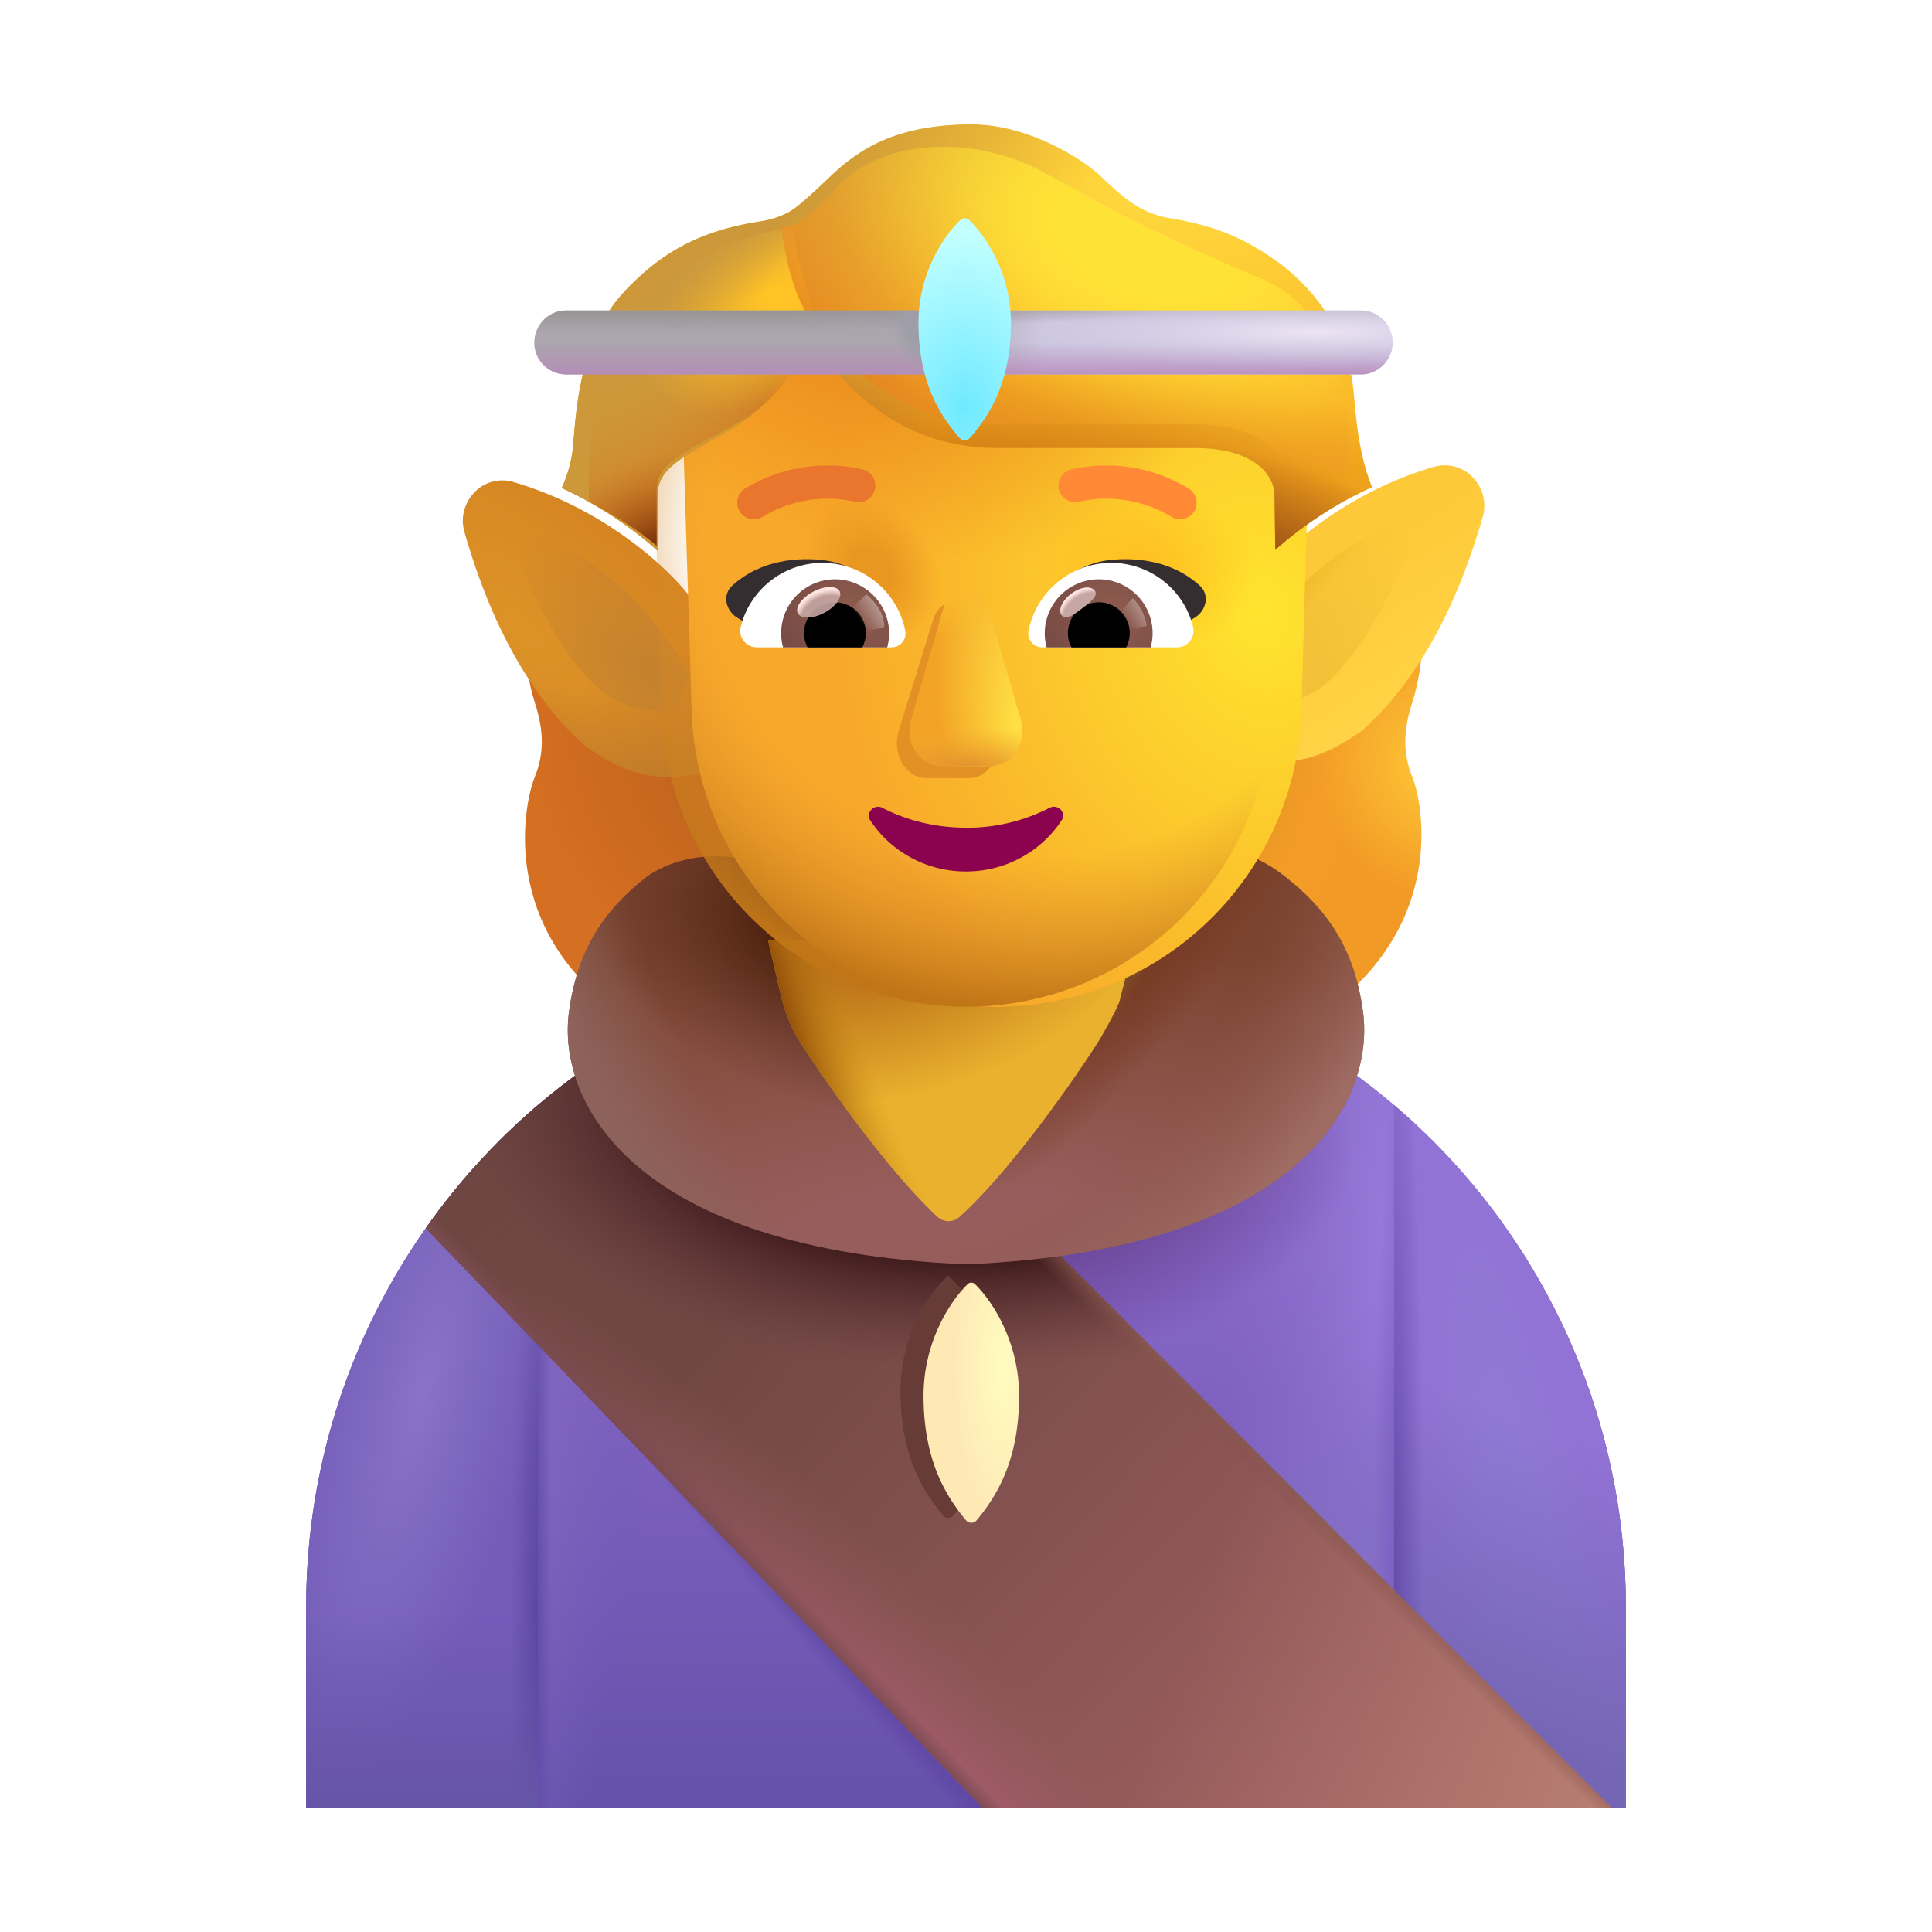 <svg xmlns="http://www.w3.org/2000/svg" width="1em" height="1em" viewBox="0 0 32 32"><g fill="none"><path fill="#8868C9" d="M5.071 26.62c0-6.035 4.893-10.928 10.929-10.928c6.036 0 10.929 4.893 10.929 10.929v3.318H5.07z"/><path fill="url(#f2585id25)" d="M5.071 26.62c0-6.035 4.893-10.928 10.929-10.928c6.036 0 10.929 4.893 10.929 10.929v3.318H5.07z"/><path fill="url(#f2585id0)" d="M5.071 26.62c0-6.035 4.893-10.928 10.929-10.928c6.036 0 10.929 4.893 10.929 10.929v3.318H5.07z"/><path fill="url(#f2585id1)" d="M5.071 26.62c0-6.035 4.893-10.928 10.929-10.928c6.036 0 10.929 4.893 10.929 10.929v3.318H5.07z"/><path fill="url(#f2585id2)" d="M5.071 26.62c0-6.035 4.893-10.928 10.929-10.928c6.036 0 10.929 4.893 10.929 10.929v3.318H5.07z"/><path fill="url(#f2585id3)" d="M5.071 26.62c0-6.035 4.893-10.928 10.929-10.928c6.036 0 10.929 4.893 10.929 10.929v3.318H5.07z"/><path fill="url(#f2585id4)" d="M5.071 26.62c0-6.035 4.893-10.928 10.929-10.928c6.036 0 10.929 4.893 10.929 10.929v3.318H5.07z"/><path fill="url(#f2585id5)" d="M5.071 26.62c0-6.035 4.893-10.928 10.929-10.928c6.036 0 10.929 4.893 10.929 10.929v3.318H5.07z"/><path fill="url(#f2585id6)" d="M5.071 26.62c0-6.035 4.893-10.928 10.929-10.928c6.036 0 10.929 4.893 10.929 10.929v3.318H5.07z"/><path fill="#755BBA" d="M8.912 18.302a10.904 10.904 0 0 0-3.84 8.319v3.318h3.84z"/><path fill="url(#f2585id7)" d="M8.912 18.302a10.904 10.904 0 0 0-3.84 8.319v3.318h3.84z"/><path fill="url(#f2585id8)" d="M8.912 18.302a10.904 10.904 0 0 0-3.84 8.319v3.318h3.84z"/><path fill="url(#f2585id26)" d="M8.912 18.302a10.904 10.904 0 0 0-3.84 8.319v3.318h3.84z"/><path fill="#9172D5" d="M23.088 18.302a10.904 10.904 0 0 1 3.84 8.319v3.318h-3.84z"/><path fill="url(#f2585id9)" d="M23.088 18.302a10.904 10.904 0 0 1 3.84 8.319v3.318h-3.84z"/><path fill="url(#f2585id27)" d="M23.088 18.302a10.904 10.904 0 0 1 3.84 8.319v3.318h-3.84z"/><path fill="url(#f2585ida)" d="M23.088 18.302a10.904 10.904 0 0 1 3.84 8.319v3.318h-3.84z"/><path fill="url(#f2585id28)" d="m16.274 29.939l-9.221-9.595a10.95 10.95 0 0 1 5.854-4.208L26.69 29.94z"/><path fill="url(#f2585id29)" d="m16.274 29.939l-9.221-9.595a10.95 10.95 0 0 1 5.854-4.208L26.69 29.94z"/><path fill="url(#f2585idb)" d="m16.274 29.939l-9.221-9.595a10.95 10.95 0 0 1 5.854-4.208L26.69 29.94z"/><path fill="url(#f2585idc)" d="m16.274 29.939l-9.221-9.595a10.95 10.95 0 0 1 5.854-4.208L26.69 29.94z"/><path fill="url(#f2585idd)" d="m16.274 29.939l-9.221-9.595a10.95 10.95 0 0 1 5.854-4.208L26.69 29.94z"/><path fill="url(#f2585id2a)" d="m16.274 29.939l-9.221-9.595a10.95 10.95 0 0 1 5.854-4.208L26.69 29.94z"/><path fill="url(#f2585id2b)" d="m16.274 29.939l-9.221-9.595a10.95 10.95 0 0 1 5.854-4.208L26.69 29.94z"/><g filter="url(#f2585id1n)"><path fill="#673C37" d="M15.706 21.132c.264.22.79.923.79 1.906c0 1.053-.358 1.646-.701 2.06a.115.115 0 0 1-.178 0c-.343-.414-.702-1.007-.702-2.06c0-.983.527-1.685.79-1.907"/></g><g filter="url(#f2585id1o)"><path fill="url(#f2585ide)" d="M15.926 21.37a.088.088 0 0 1 .124 0c.276.27.729.94.729 1.85c0 1.053-.359 1.646-.702 2.06a.115.115 0 0 1-.178 0c-.343-.414-.702-1.007-.702-2.06c0-.91.453-1.58.73-1.85"/></g><g filter="url(#f2585id1p)"><path fill="url(#f2585idf)" d="M8.609 11.64c-.213-.676-.182-1.334-.14-1.579h6.218v6.992l-4.312-.039c-2.39-1.406-1.97-3.648-1.766-4.148c.158-.389.148-.774 0-1.227"/></g><path fill="url(#f2585idg)" d="M23.391 11.64c.213-.676.183-1.334.141-1.579h-6.219v6.992l4.277-.066c2.382-1.426 2.005-3.621 1.801-4.121c-.157-.389-.148-.774 0-1.227"/><path fill="url(#f2585idh)" d="M23.391 11.64c.213-.676.183-1.334.141-1.579h-6.219v6.992l4.277-.066c2.382-1.426 2.005-3.621 1.801-4.121c-.157-.389-.148-.774 0-1.227"/><g filter="url(#f2585id1q)"><path fill="url(#f2585id2c)" d="M23.513 7.779c-1.523.44-2.582 1.437-2.928 1.89l-.209 2.95c.4.018.94.243 1.934-.467c1.165-1.041 1.72-2.576 2-3.545a.667.667 0 0 0-.136-.615a.637.637 0 0 0-.66-.213"/></g><g filter="url(#f2585id1r)"><path fill="url(#f2585idi)" d="M8.487 7.779c1.524.44 2.582 1.437 2.928 1.89l.209 2.95c-.399.018-.94.243-1.934-.467c-1.165-1.041-1.72-2.576-1.999-3.545a.667.667 0 0 1 .135-.615a.637.637 0 0 1 .66-.213"/><path fill="url(#f2585idj)" d="M8.487 7.779c1.524.44 2.582 1.437 2.928 1.89l.209 2.95c-.399.018-.94.243-1.934-.467c-1.165-1.041-1.72-2.576-1.999-3.545a.667.667 0 0 1 .135-.615a.637.637 0 0 1 .66-.213"/></g><g filter="url(#f2585id1s)"><path fill="url(#f2585idk)" d="M20.599 11.165c.904-1.684 2.446-2.402 3.074-2.56c-.598 1.662-1.19 2.452-1.6 2.81c-.44.384-1.057.369-1.293.355z"/><path fill="url(#f2585idl)" d="M20.599 11.165c.904-1.684 2.446-2.402 3.074-2.56c-.598 1.662-1.19 2.452-1.6 2.81c-.44.384-1.057.369-1.293.355z"/></g><path fill="url(#f2585idm)" d="M11.401 11.165c-.904-1.684-2.446-2.402-3.074-2.56c.598 1.662 1.19 2.452 1.6 2.81c.44.384 1.057.369 1.293.355z"/><path fill="url(#f2585idn)" d="M11.401 11.165c-.904-1.684-2.446-2.402-3.074-2.56c.598 1.662 1.19 2.452 1.6 2.81c.44.384 1.057.369 1.293.355z"/><g filter="url(#f2585id1t)"><path fill="url(#f2585ido)" d="M12.127 14.599c-.289-.031-.859-.05-1.402.312c-.703.547-1.16 1.196-1.301 2.25c-.198 1.482 1.045 3.944 6.574 4.18h.004c5.529-.236 6.772-2.698 6.574-4.18c-.14-1.054-.598-1.703-1.3-2.25c-.606-.47-1.103-.468-1.392-.437L16 14.91z"/><path fill="url(#f2585idp)" d="M12.127 14.599c-.289-.031-.859-.05-1.402.312c-.703.547-1.16 1.196-1.301 2.25c-.198 1.482 1.045 3.944 6.574 4.18h.004c5.529-.236 6.772-2.698 6.574-4.18c-.14-1.054-.598-1.703-1.3-2.25c-.606-.47-1.103-.468-1.392-.437L16 14.91z"/><path fill="url(#f2585idq)" d="M12.127 14.599c-.289-.031-.859-.05-1.402.312c-.703.547-1.16 1.196-1.301 2.25c-.198 1.482 1.045 3.944 6.574 4.18h.004c5.529-.236 6.772-2.698 6.574-4.18c-.14-1.054-.598-1.703-1.3-2.25c-.606-.47-1.103-.468-1.392-.437L16 14.91z"/><path fill="url(#f2585idr)" d="M12.127 14.599c-.289-.031-.859-.05-1.402.312c-.703.547-1.16 1.196-1.301 2.25c-.198 1.482 1.045 3.944 6.574 4.18h.004c5.529-.236 6.772-2.698 6.574-4.18c-.14-1.054-.598-1.703-1.3-2.25c-.606-.47-1.103-.468-1.392-.437L16 14.91z"/><path fill="url(#f2585ids)" d="M12.127 14.599c-.289-.031-.859-.05-1.402.312c-.703.547-1.16 1.196-1.301 2.25c-.198 1.482 1.045 3.944 6.574 4.18h.004c5.529-.236 6.772-2.698 6.574-4.18c-.14-1.054-.598-1.703-1.3-2.25c-.606-.47-1.103-.468-1.392-.437L16 14.91z"/><path fill="url(#f2585idt)" d="M12.127 14.599c-.289-.031-.859-.05-1.402.312c-.703.547-1.16 1.196-1.301 2.25c-.198 1.482 1.045 3.944 6.574 4.18h.004c5.529-.236 6.772-2.698 6.574-4.18c-.14-1.054-.598-1.703-1.3-2.25c-.606-.47-1.103-.468-1.392-.437L16 14.91z"/></g><g filter="url(#f2585id1u)"><path fill="#E9B12E" d="m12.924 15.577l.232 1c.03.107.117.372.232.578c.136.243 1.342 2.067 2.336 2.997a.27.27 0 0 0 .37.003c.991-.897 2.221-2.758 2.357-3c.115-.206.263-.471.293-.578l.258-1z"/><path fill="url(#f2585idu)" d="m12.924 15.577l.232 1c.03.107.117.372.232.578c.136.243 1.342 2.067 2.336 2.997a.27.27 0 0 0 .37.003c.991-.897 2.221-2.758 2.357-3c.115-.206.263-.471.293-.578l.258-1z"/><path fill="url(#f2585idv)" d="m12.924 15.577l.232 1c.03.107.117.372.232.578c.136.243 1.342 2.067 2.336 2.997a.27.27 0 0 0 .37.003c.991-.897 2.221-2.758 2.357-3c.115-.206.263-.471.293-.578l.258-1z"/></g><g filter="url(#f2585id1v)"><path fill="url(#f2585idw)" d="M10.827 7.622a3 3 0 0 1 2.998-3.093h4.35a3 3 0 0 1 2.999 3.085l-.118 4.144a5.052 5.052 0 0 1-10.1.014z"/><path fill="url(#f2585idx)" d="M10.827 7.622a3 3 0 0 1 2.998-3.093h4.35a3 3 0 0 1 2.999 3.085l-.118 4.144a5.052 5.052 0 0 1-10.1.014z"/><path fill="url(#f2585idy)" d="M10.827 7.622a3 3 0 0 1 2.998-3.093h4.35a3 3 0 0 1 2.999 3.085l-.118 4.144a5.052 5.052 0 0 1-10.1.014z"/><path fill="url(#f2585idz)" d="M10.827 7.622a3 3 0 0 1 2.998-3.093h4.35a3 3 0 0 1 2.999 3.085l-.118 4.144a5.052 5.052 0 0 1-10.1.014z"/></g><path fill="url(#f2585id10)" d="M10.827 7.622a3 3 0 0 1 2.998-3.093h4.35a3 3 0 0 1 2.999 3.085l-.118 4.144a5.052 5.052 0 0 1-10.1.014z"/><path fill="url(#f2585id11)" d="M9.304 8.083A6.427 6.427 0 0 1 10.89 9.12v-.903c0-.412.314-.59.916-.934l.006-.003c.126-.072.266-.152.418-.242c.653-.39.952-1.315 1.004-1.727c.969 1.59 2.113 2.11 3.297 2.11h3.266c.975 0 1.312.449 1.312.78l.014.907c.386-.344.93-.735 1.602-1.038c-.207-.523-.256-1.047-.295-1.478l-.008-.09c-.052-.544-.25-1.343-1.145-2.078c-.633-.484-1.16-.687-1.91-.812c-.472-.079-.778-.361-1.015-.579a8.549 8.549 0 0 0-.071-.066c-.287-.302-1.23-.906-2.187-.906c-1.329 0-1.934.469-2.387.906c-.186.18-.353.328-.488.44c-.18.15-.404.226-.635.262c-1.018.158-1.634.527-2.21 1.127c-.698.727-.812 1.718-.874 2.5a2.15 2.15 0 0 1-.196.787"/><path fill="url(#f2585id12)" d="M9.304 8.083A6.427 6.427 0 0 1 10.89 9.12v-.903c0-.412.314-.59.916-.934l.006-.003c.126-.072.266-.152.418-.242c.653-.39.952-1.315 1.004-1.727c.969 1.59 2.113 2.11 3.297 2.11h3.266c.975 0 1.312.449 1.312.78l.014.907c.386-.344.93-.735 1.602-1.038c-.207-.523-.256-1.047-.295-1.478l-.008-.09c-.052-.544-.25-1.343-1.145-2.078c-.633-.484-1.16-.687-1.91-.812c-.472-.079-.778-.361-1.015-.579a8.549 8.549 0 0 0-.071-.066c-.287-.302-1.23-.906-2.187-.906c-1.329 0-1.934.469-2.387.906c-.186.18-.353.328-.488.44c-.18.15-.404.226-.635.262c-1.018.158-1.634.527-2.21 1.127c-.698.727-.812 1.718-.874 2.5a2.15 2.15 0 0 1-.196.787"/><path fill="url(#f2585id13)" d="M9.304 8.083A6.427 6.427 0 0 1 10.89 9.12v-.903c0-.412.314-.59.916-.934l.006-.003c.126-.072.266-.152.418-.242c.653-.39.952-1.315 1.004-1.727c.969 1.59 2.113 2.11 3.297 2.11h3.266c.975 0 1.312.449 1.312.78l.014.907c.386-.344.93-.735 1.602-1.038c-.207-.523-.256-1.047-.295-1.478l-.008-.09c-.052-.544-.25-1.343-1.145-2.078c-.633-.484-1.16-.687-1.91-.812c-.472-.079-.778-.361-1.015-.579a8.549 8.549 0 0 0-.071-.066c-.287-.302-1.23-.906-2.187-.906c-1.329 0-1.934.469-2.387.906c-.186.18-.353.328-.488.44c-.18.15-.404.226-.635.262c-1.018.158-1.634.527-2.21 1.127c-.698.727-.812 1.718-.874 2.5a2.15 2.15 0 0 1-.196.787"/><path fill="url(#f2585id14)" d="M9.304 8.083A6.427 6.427 0 0 1 10.89 9.12v-.903c0-.412.314-.59.916-.934l.006-.003c.126-.072.266-.152.418-.242c.653-.39.952-1.315 1.004-1.727c.969 1.59 2.113 2.11 3.297 2.11h3.266c.975 0 1.312.449 1.312.78l.014.907c.386-.344.93-.735 1.602-1.038c-.207-.523-.256-1.047-.295-1.478l-.008-.09c-.052-.544-.25-1.343-1.145-2.078c-.633-.484-1.16-.687-1.91-.812c-.472-.079-.778-.361-1.015-.579a8.549 8.549 0 0 0-.071-.066c-.287-.302-1.23-.906-2.187-.906c-1.329 0-1.934.469-2.387.906c-.186.18-.353.328-.488.44c-.18.15-.404.226-.635.262c-1.018.158-1.634.527-2.21 1.127c-.698.727-.812 1.718-.874 2.5a2.15 2.15 0 0 1-.196.787"/><path fill="url(#f2585id15)" d="M9.304 8.083A6.427 6.427 0 0 1 10.89 9.12v-.903c0-.412.314-.59.916-.934l.006-.003c.126-.072.266-.152.418-.242c.653-.39.952-1.315 1.004-1.727c.969 1.59 2.113 2.11 3.297 2.11h3.266c.975 0 1.312.449 1.312.78l.014.907c.386-.344.93-.735 1.602-1.038c-.207-.523-.256-1.047-.295-1.478l-.008-.09c-.052-.544-.25-1.343-1.145-2.078c-.633-.484-1.16-.687-1.91-.812c-.472-.079-.778-.361-1.015-.579a8.549 8.549 0 0 0-.071-.066c-.287-.302-1.23-.906-2.187-.906c-1.329 0-1.934.469-2.387.906c-.186.18-.353.328-.488.44c-.18.15-.404.226-.635.262c-1.018.158-1.634.527-2.21 1.127c-.698.727-.812 1.718-.874 2.5a2.15 2.15 0 0 1-.196.787"/><g filter="url(#f2585id1w)"><path fill="url(#f2585id16)" d="M13.698 5.67a4.244 4.244 0 0 1-.011-.028c-.186-.447-.464-1.118-.553-1.878c-.669.078-2.173.547-2.837 1.797c-.482.909-.573 1.988-.54 2.752c.489.258.81.466 1.119.726v-.902c0-.412.333-.59.973-.934l.005-.003c.135-.072.283-.152.445-.243c.693-.389 1.096-1.234 1.151-1.646c.082.126.165.246.248.359"/><path fill="url(#f2585id17)" d="M13.698 5.67a4.244 4.244 0 0 1-.011-.028c-.186-.447-.464-1.118-.553-1.878c-.669.078-2.173.547-2.837 1.797c-.482.909-.573 1.988-.54 2.752c.489.258.81.466 1.119.726v-.902c0-.412.333-.59.973-.934l.005-.003c.135-.072.283-.152.445-.243c.693-.389 1.096-1.234 1.151-1.646c.082.126.165.246.248.359"/><path fill="url(#f2585id18)" d="M13.698 5.67a4.244 4.244 0 0 1-.011-.028c-.186-.447-.464-1.118-.553-1.878c-.669.078-2.173.547-2.837 1.797c-.482.909-.573 1.988-.54 2.752c.489.258.81.466 1.119.726v-.902c0-.412.333-.59.973-.934l.005-.003c.135-.072.283-.152.445-.243c.693-.389 1.096-1.234 1.151-1.646c.082.126.165.246.248.359"/><path fill="url(#f2585id19)" d="M13.698 5.67a4.244 4.244 0 0 1-.011-.028c-.186-.447-.464-1.118-.553-1.878c-.669.078-2.173.547-2.837 1.797c-.482.909-.573 1.988-.54 2.752c.489.258.81.466 1.119.726v-.902c0-.412.333-.59.973-.934l.005-.003c.135-.072.283-.152.445-.243c.693-.389 1.096-1.234 1.151-1.646c.082.126.165.246.248.359"/></g><g filter="url(#f2585id1x)"><path fill="url(#f2585id1a)" d="m21.093 7.466l1.215.39c.137-.747.062-2.563-1.383-3.227c-1.729-.73-2.453-1.127-3.292-1.586l-.372-.203c-1.024-.554-2.588-.628-3.438.297c-.437.477-.617.617-.883.617c.163 1.19.458 1.866 1.674 2.696a3.31 3.31 0 0 0 1.917.578h3.266c.656 0 1.126.204 1.296.438"/><path fill="url(#f2585id1b)" d="m21.093 7.466l1.215.39c.137-.747.062-2.563-1.383-3.227c-1.729-.73-2.453-1.127-3.292-1.586l-.372-.203c-1.024-.554-2.588-.628-3.438.297c-.437.477-.617.617-.883.617c.163 1.19.458 1.866 1.674 2.696a3.31 3.31 0 0 0 1.917.578h3.266c.656 0 1.126.204 1.296.438"/></g><path fill="url(#f2585id2d)" d="M8.85 5.672a.53.53 0 0 1 .529-.529h13.18a.53.53 0 0 1 0 1.059H9.379a.53.53 0 0 1-.53-.53"/><path fill="url(#f2585id2e)" d="M8.85 5.672a.53.53 0 0 1 .529-.529h13.18a.53.53 0 0 1 0 1.059H9.379a.53.53 0 0 1-.53-.53"/><path fill="url(#f2585id2f)" d="M8.85 5.672a.53.53 0 0 1 .529-.529h13.18a.53.53 0 0 1 0 1.059H9.379a.53.53 0 0 1-.53-.53"/><path fill="url(#f2585id1c)" d="M8.85 5.672a.53.53 0 0 1 .529-.529h13.18a.53.53 0 0 1 0 1.059H9.379a.53.53 0 0 1-.53-.53"/><path fill="url(#f2585id1d)" d="M8.85 5.672a.53.53 0 0 1 .529-.529h13.18a.53.53 0 0 1 0 1.059H9.379a.53.53 0 0 1-.53-.53"/><path fill="url(#f2585id1e)" d="M8.85 5.672a.53.53 0 0 1 .529-.529h13.18a.53.53 0 0 1 0 1.059H9.379a.53.53 0 0 1-.53-.53"/><path fill="url(#f2585id1f)" d="M15.907 3.644a.104.104 0 0 1 .144 0c.268.257.693.872.693 1.702c0 .974-.346 1.524-.678 1.907a.115.115 0 0 1-.174 0c-.332-.383-.679-.933-.679-1.907c0-.83.425-1.445.694-1.702"/><g filter="url(#f2585id1y)"><path stroke="#FF8935" stroke-linecap="round" stroke-width=".55" d="M19.544 8.526a2.345 2.345 0 0 0-1.738-.283"/></g><g filter="url(#f2585id1z)"><path stroke="#EA752D" stroke-linecap="round" stroke-width=".55" d="M12.486 8.526a2.345 2.345 0 0 1 1.737-.283"/></g><g filter="url(#f2585id20)"><path fill="#E39024" d="m15.447 10.293l-.57 1.839c-.098.378.136.756.467.756h.707c.331 0 .565-.384.468-.756l-.478-1.839c-.102-.407-.487-.407-.594 0"/></g><path fill="#F3A426" d="m15.618 10.098l-.532 1.838c-.108.378.152.756.52.756h.787c.369 0 .63-.384.52-.756l-.53-1.838c-.114-.408-.646-.408-.765 0"/><path fill="url(#f2585id1g)" d="m15.618 10.098l-.532 1.838c-.108.378.152.756.52.756h.787c.369 0 .63-.384.52-.756l-.53-1.838c-.114-.408-.646-.408-.765 0"/><path fill="url(#f2585id1h)" d="m15.618 10.098l-.532 1.838c-.108.378.152.756.52.756h.787c.369 0 .63-.384.52-.756l-.53-1.838c-.114-.408-.646-.408-.765 0"/><path fill="url(#f2585id2g)" d="m15.618 10.098l-.532 1.838c-.108.378.152.756.52.756h.787c.369 0 .63-.384.52-.756l-.53-1.838c-.114-.408-.646-.408-.765 0"/><path stroke="url(#f2585id1i)" stroke-width=".2" d="M16 13.709c-.508 0-.985-.12-1.386-.329c-.137-.07-.284.085-.198.21c.335.507.919.845 1.584.845s1.248-.338 1.583-.846c.087-.129-.06-.278-.198-.209a2.99 2.99 0 0 1-1.385.33Z"/><path fill="#8B024F" d="M16 13.709c-.508 0-.985-.12-1.386-.329c-.137-.07-.284.085-.198.21c.335.507.919.845 1.584.845s1.248-.338 1.583-.846c.087-.129-.06-.278-.198-.209a2.99 2.99 0 0 1-1.385.33"/><path fill="#352E31" d="M18.345 9.28c-.397.05-.74.302-.863.422l1.777.848l.527-.317c.194-.117.256-.378.088-.531c-.48-.44-1.116-.474-1.53-.422m-4.689 0c.398.05.741.302.863.422l-1.777.848l-.527-.317c-.194-.117-.255-.378-.088-.531c.48-.44 1.116-.474 1.53-.422"/><path fill="#fff" d="M18.406 9.323c.653 0 1.205.45 1.355 1.059a.274.274 0 0 1-.268.34h-2.231a.23.23 0 0 1-.227-.271a1.398 1.398 0 0 1 1.37-1.128"/><path fill="url(#f2585id1j)" d="M18.199 9.595a.892.892 0 0 1 .86 1.128h-1.724a.896.896 0 0 1 .864-1.128"/><path fill="#000" d="M17.688 10.488a.51.51 0 0 1 .51-.512a.509.509 0 0 1 .455.747h-.904a.462.462 0 0 1-.061-.235"/><g filter="url(#f2585id21)"><path fill="#C7A7A3" d="M18.133 9.784c.064.085-.07.188-.22.301c-.151.113-.264.193-.327.108c-.064-.085.007-.246.158-.359c.152-.113.326-.135.39-.05"/><path fill="url(#f2585id1k)" d="M18.133 9.784c.064.085-.07.188-.22.301c-.151.113-.264.193-.327.108c-.064-.085.007-.246.158-.359c.152-.113.326-.135.39-.05"/></g><g filter="url(#f2585id22)"><path fill="url(#f2585id2h)" d="M18.994 10.37a.84.84 0 0 0-.232-.463l-.26.285l.118.229z"/></g><path fill="#fff" d="M13.624 9.323c-.653 0-1.205.45-1.355 1.059c-.045.174.09.34.268.34h2.231a.23.23 0 0 0 .227-.271a1.401 1.401 0 0 0-1.371-1.128"/><path fill="url(#f2585id1l)" d="M13.83 9.595a.893.893 0 0 0-.86 1.128h1.725a.913.913 0 0 0 .032-.236a.899.899 0 0 0-.896-.892"/><path fill="#000" d="M14.342 10.487a.51.51 0 0 0-.511-.51a.509.509 0 0 0-.455.746h.905a.507.507 0 0 0 .06-.236"/><g filter="url(#f2585id23)"><path fill="url(#f2585id2i)" d="M14.646 10.383c0-.289-.235-.481-.298-.54l-.288.28l.177.361z"/></g><g filter="url(#f2585id24)"><ellipse cx="13.561" cy="9.976" fill="#C7A7A3" fill-opacity=".9" rx=".39" ry=".197" transform="rotate(-27.914 13.561 9.976)"/><ellipse cx="13.561" cy="9.976" fill="url(#f2585id1m)" rx=".39" ry=".197" transform="rotate(-27.914 13.561 9.976)"/></g><defs><radialGradient id="f2585id0" cx="0" cy="0" r="1" gradientTransform="matrix(-3.156 0 0 -14.344 23.142 20.686)" gradientUnits="userSpaceOnUse"><stop stop-color="#987CDC"/><stop offset="1" stop-color="#8666C7" stop-opacity="0"/></radialGradient><radialGradient id="f2585id1" cx="0" cy="0" r="1" gradientTransform="rotate(-110.347 20.477 5.184)scale(3.595 4.807)" gradientUnits="userSpaceOnUse"><stop stop-color="#846FC5"/><stop offset="1" stop-color="#846FC5" stop-opacity="0"/></radialGradient><radialGradient id="f2585id2" cx="0" cy="0" r="1" gradientTransform="rotate(77.471 -3.564 20.737)scale(2.881 5.078)" gradientUnits="userSpaceOnUse"><stop offset=".369" stop-color="#6D499B"/><stop offset="1" stop-color="#6D499B" stop-opacity="0"/></radialGradient><radialGradient id="f2585id3" cx="0" cy="0" r="1" gradientTransform="matrix(-.578 .516 -7.165 -8.033 14.554 27.46)" gradientUnits="userSpaceOnUse"><stop offset=".442" stop-color="#5E45A4"/><stop offset="1" stop-color="#5E45A4" stop-opacity="0"/></radialGradient><radialGradient id="f2585id4" cx="0" cy="0" r="1" gradientTransform="matrix(1.875 .312 -2.812 16.875 8.952 23.999)" gradientUnits="userSpaceOnUse"><stop stop-color="#8066BD"/><stop offset="1" stop-color="#715CB9" stop-opacity="0"/></radialGradient><radialGradient id="f2585id5" cx="0" cy="0" r="1" gradientTransform="matrix(.313 0 0 13.59 8.827 27.552)" gradientUnits="userSpaceOnUse"><stop offset=".155" stop-color="#624CA8"/><stop offset="1" stop-color="#624CA8" stop-opacity="0"/></radialGradient><radialGradient id="f2585id6" cx="0" cy="0" r="1" gradientTransform="matrix(-.506 0 0 -8.831 23.25 26.076)" gradientUnits="userSpaceOnUse"><stop offset=".083" stop-color="#795DC2"/><stop offset="1" stop-color="#795DC2" stop-opacity="0"/></radialGradient><radialGradient id="f2585id7" cx="0" cy="0" r="1" gradientTransform="matrix(-.597 0 0 -12.178 9.033 29.939)" gradientUnits="userSpaceOnUse"><stop offset=".214" stop-color="#5742A1"/><stop offset="1" stop-color="#5B4A9B" stop-opacity="0"/></radialGradient><radialGradient id="f2585id8" cx="0" cy="0" r="1" gradientTransform="matrix(-1.693 6.878 -1.92 -.473 6.992 23.061)" gradientUnits="userSpaceOnUse"><stop stop-color="#8A73C8"/><stop offset="1" stop-color="#7F70BC" stop-opacity="0"/></radialGradient><radialGradient id="f2585id9" cx="0" cy="0" r="1" gradientTransform="matrix(-1.625 -10.406 1.38 -.216 25.58 28.374)" gradientUnits="userSpaceOnUse"><stop offset=".455" stop-color="#9079D5"/><stop offset="1" stop-color="#9079D5" stop-opacity="0"/></radialGradient><radialGradient id="f2585ida" cx="0" cy="0" r="1" gradientTransform="matrix(.492 0 0 10.875 23.088 26.467)" gradientUnits="userSpaceOnUse"><stop stop-color="#664DAD"/><stop offset="1" stop-color="#6951AD" stop-opacity="0"/></radialGradient><radialGradient id="f2585idb" cx="0" cy="0" r="1" gradientTransform="matrix(1.622 -1.625 9.061 9.046 15.736 29.78)" gradientUnits="userSpaceOnUse"><stop stop-color="#A85D71"/><stop offset="1" stop-color="#915959" stop-opacity="0"/></radialGradient><radialGradient id="f2585idc" cx="0" cy="0" r="1" gradientTransform="rotate(-132.42 17.248 11.374)scale(18.16 26.373)" gradientUnits="userSpaceOnUse"><stop offset=".826" stop-color="#6E4641" stop-opacity="0"/><stop offset="1" stop-color="#6E4641"/></radialGradient><radialGradient id="f2585idd" cx="0" cy="0" r="1" gradientTransform="matrix(0 4.531 -8.406 0 15.986 18.155)" gradientUnits="userSpaceOnUse"><stop offset=".612" stop-color="#421D1E"/><stop offset="1" stop-color="#603739" stop-opacity="0"/></radialGradient><radialGradient id="f2585ide" cx="0" cy="0" r="1" gradientTransform="matrix(0 2.633 -.812 0 16.517 22.751)" gradientUnits="userSpaceOnUse"><stop stop-color="#FFFCC0"/><stop offset="1" stop-color="#FEE9B4"/></radialGradient><radialGradient id="f2585idf" cx="0" cy="0" r="1" gradientTransform="matrix(-2.344 1.75 -2.396 -3.209 11.765 12.967)" gradientUnits="userSpaceOnUse"><stop offset=".168" stop-color="#C2651F"/><stop offset="1" stop-color="#D56E20"/><stop offset="1" stop-color="#D57022"/></radialGradient><radialGradient id="f2585idg" cx="0" cy="0" r="1" gradientTransform="matrix(-2.25 .871 -.93 -2.402 23.858 12.686)" gradientUnits="userSpaceOnUse"><stop stop-color="#FFCA37"/><stop offset=".858" stop-color="#F29A26"/></radialGradient><radialGradient id="f2585idh" cx="0" cy="0" r="1" gradientTransform="matrix(1.828 .512 -1.434 5.122 20.562 13.046)" gradientUnits="userSpaceOnUse"><stop stop-color="#E08E23"/><stop offset="1" stop-color="#FEA828" stop-opacity="0"/></radialGradient><radialGradient id="f2585idi" cx="0" cy="0" r="1" gradientTransform="matrix(1.47 -1.592 3.402 3.142 8.664 10.211)" gradientUnits="userSpaceOnUse"><stop stop-color="#DD9328"/><stop offset="1" stop-color="#D58521"/></radialGradient><radialGradient id="f2585idj" cx="0" cy="0" r="1" gradientTransform="rotate(71.741 -.52 9.97)scale(5.609 3.995)" gradientUnits="userSpaceOnUse"><stop offset=".707" stop-color="#C27B29" stop-opacity="0"/><stop offset="1" stop-color="#C27B29"/></radialGradient><radialGradient id="f2585idk" cx="0" cy="0" r="1" gradientTransform="matrix(3.422 -4.249 3.002 2.418 20.599 11.99)" gradientUnits="userSpaceOnUse"><stop offset=".317" stop-color="#F3C137"/><stop offset=".774" stop-color="#F3C137" stop-opacity="0"/></radialGradient><radialGradient id="f2585idl" cx="0" cy="0" r="1" gradientTransform="rotate(-140.86 13.36 1.275)scale(1.817 6.211)" gradientUnits="userSpaceOnUse"><stop offset=".654" stop-color="#ECB624" stop-opacity="0"/><stop offset="1" stop-color="#ECB624"/></radialGradient><radialGradient id="f2585idm" cx="0" cy="0" r="1" gradientTransform="rotate(-143.844 7.216 3.795)scale(3.067 1.993)" gradientUnits="userSpaceOnUse"><stop stop-color="#C4812E"/><stop offset="1" stop-color="#C4812E" stop-opacity="0"/></radialGradient><radialGradient id="f2585idn" cx="0" cy="0" r="1" gradientTransform="matrix(1.144 -1.05 3.682 4.011 9.353 10.762)" gradientUnits="userSpaceOnUse"><stop offset=".757" stop-color="#C9842E" stop-opacity="0"/><stop offset="1" stop-color="#C9842E"/></radialGradient><radialGradient id="f2585ido" cx="0" cy="0" r="1" gradientTransform="matrix(0 -5.508 13.851 0 16 21.34)" gradientUnits="userSpaceOnUse"><stop offset=".234" stop-color="#975D5C"/><stop offset="1" stop-color="#7C442F"/></radialGradient><radialGradient id="f2585idp" cx="0" cy="0" r="1" gradientTransform="rotate(152.259 7.559 9.702)scale(9.533 15.114)" gradientUnits="userSpaceOnUse"><stop offset=".836" stop-color="#8D625B" stop-opacity="0"/><stop offset="1" stop-color="#8D625B"/></radialGradient><radialGradient id="f2585idq" cx="0" cy="0" r="1" gradientTransform="matrix(6.063 6.312 -7.417 7.124 14.453 14.217)" gradientUnits="userSpaceOnUse"><stop offset=".739" stop-color="#8B5548" stop-opacity="0"/><stop offset="1" stop-color="#9F6C64"/></radialGradient><radialGradient id="f2585idr" cx="0" cy="0" r="1" gradientTransform="rotate(-158.513 8.323 6.627)scale(4.248 2.768)" gradientUnits="userSpaceOnUse"><stop offset=".183" stop-color="#4C200C"/><stop offset="1" stop-color="#613528" stop-opacity="0"/></radialGradient><radialGradient id="f2585ids" cx="0" cy="0" r="1" gradientTransform="matrix(-4.202 6.094 -1.197 -.825 20.202 14.092)" gradientUnits="userSpaceOnUse"><stop offset=".447" stop-color="#783C25"/><stop offset="1" stop-color="#783C25" stop-opacity="0"/></radialGradient><radialGradient id="f2585idt" cx="0" cy="0" r="1" gradientTransform="matrix(1.039 -1.523 .339 .231 18.398 16.702)" gradientUnits="userSpaceOnUse"><stop offset=".215" stop-color="#804F24"/><stop offset="1" stop-color="#804F24" stop-opacity="0"/></radialGradient><radialGradient id="f2585idu" cx="0" cy="0" r="1" gradientTransform="matrix(.531 2.609 -4.678 .952 14.609 15.577)" gradientUnits="userSpaceOnUse"><stop offset=".194" stop-color="#BA7019"/><stop offset="1" stop-color="#BA7019" stop-opacity="0"/></radialGradient><radialGradient id="f2585idv" cx="0" cy="0" r="1" gradientTransform="matrix(-3.863 1.288 -4.003 -12.01 17.243 16.343)" gradientUnits="userSpaceOnUse"><stop offset=".705" stop-color="#C98913" stop-opacity="0"/><stop offset="1" stop-color="#894606"/></radialGradient><radialGradient id="f2585idw" cx="0" cy="0" r="1" gradientTransform="rotate(167.196 9.611 6.204)scale(7.05 8.721)" gradientUnits="userSpaceOnUse"><stop stop-color="#FFE42E"/><stop offset="1" stop-color="#F8A82A"/></radialGradient><radialGradient id="f2585idx" cx="0" cy="0" r="1" gradientTransform="matrix(-.781 -1 .811 -.633 13.937 9.452)" gradientUnits="userSpaceOnUse"><stop offset=".295" stop-color="#EA9721"/><stop offset="1" stop-color="#EA9721" stop-opacity="0"/></radialGradient><radialGradient id="f2585idy" cx="0" cy="0" r="1" gradientTransform="matrix(0 -1.453 1.844 0 18.421 9.436)" gradientUnits="userSpaceOnUse"><stop stop-color="#FFBE20"/><stop offset="1" stop-color="#FFBE20" stop-opacity="0"/></radialGradient><radialGradient id="f2585idz" cx="0" cy="0" r="1" gradientTransform="rotate(26.954 -2.675 30.526)scale(6.346 4.251)" gradientUnits="userSpaceOnUse"><stop offset=".043" stop-color="#E78519"/><stop offset="1" stop-color="#E78519" stop-opacity="0"/></radialGradient><radialGradient id="f2585id10" cx="0" cy="0" r="1" gradientTransform="matrix(-1.077 7.574 -8.031 -1.142 17.077 9.092)" gradientUnits="userSpaceOnUse"><stop offset=".667" stop-color="#E0922D" stop-opacity="0"/><stop offset="1" stop-color="#C07517"/></radialGradient><radialGradient id="f2585id11" cx="0" cy="0" r="1" gradientTransform="matrix(-1.031 4.656 -10.561 -2.339 19.015 3.249)" gradientUnits="userSpaceOnUse"><stop stop-color="#FFD83E"/><stop offset="1" stop-color="#F8AB1B"/></radialGradient><radialGradient id="f2585id12" cx="0" cy="0" r="1" gradientTransform="matrix(-.031 -2.688 8.715 -.101 15.608 8.53)" gradientUnits="userSpaceOnUse"><stop offset=".259" stop-color="#CE7916"/><stop offset="1" stop-color="#CE7916" stop-opacity="0"/></radialGradient><radialGradient id="f2585id13" cx="0" cy="0" r="1" gradientTransform="matrix(.531 -1.096 1.673 .811 13.733 6.686)" gradientUnits="userSpaceOnUse"><stop stop-color="#CC781B"/><stop offset="1" stop-color="#CC781B" stop-opacity="0"/></radialGradient><radialGradient id="f2585id14" cx="0" cy="0" r="1" gradientTransform="matrix(.734 -2.172 4.13 1.396 20.827 9.873)" gradientUnits="userSpaceOnUse"><stop offset=".233" stop-color="#954A15"/><stop offset="1" stop-color="#954A15" stop-opacity="0"/></radialGradient><radialGradient id="f2585id15" cx="0" cy="0" r="1" gradientTransform="matrix(6 3.75 -15.78 25.248 9.515 3.467)" gradientUnits="userSpaceOnUse"><stop offset=".419" stop-color="#CC9839"/><stop offset="1" stop-color="#CC9839" stop-opacity="0"/></radialGradient><radialGradient id="f2585id16" cx="0" cy="0" r="1" gradientTransform="rotate(48.247 -.634 14.575)scale(2.89 5.544)" gradientUnits="userSpaceOnUse"><stop offset=".273" stop-color="#D68B33" stop-opacity="0"/><stop offset="1" stop-color="#CD7721"/></radialGradient><radialGradient id="f2585id17" cx="0" cy="0" r="1" gradientTransform="rotate(140.826 5.916 4.621)scale(3.265 1.549)" gradientUnits="userSpaceOnUse"><stop offset=".276" stop-color="#FFC326"/><stop offset="1" stop-color="#FFC326" stop-opacity="0"/></radialGradient><radialGradient id="f2585id18" cx="0" cy="0" r="1" gradientTransform="matrix(-1.75 -2.875 7.344 -4.47 12.327 7.374)" gradientUnits="userSpaceOnUse"><stop offset=".619" stop-color="#CA993F" stop-opacity="0"/><stop offset="1" stop-color="#CA993F"/></radialGradient><radialGradient id="f2585id19" cx="0" cy="0" r="1" gradientTransform="matrix(-.625 -1.625 2.276 -.875 11.03 9.296)" gradientUnits="userSpaceOnUse"><stop offset=".224" stop-color="#80350D"/><stop offset="1" stop-color="#C5731F" stop-opacity="0"/></radialGradient><radialGradient id="f2585id1a" cx="0" cy="0" r="1" gradientTransform="matrix(-1.031 3.065 -5.294 -1.781 18.983 3.965)" gradientUnits="userSpaceOnUse"><stop offset=".271" stop-color="#FFE236"/><stop offset="1" stop-color="#FFE236" stop-opacity="0"/></radialGradient><radialGradient id="f2585id1b" cx="0" cy="0" r="1" gradientTransform="rotate(121.752 8.27 7.041)scale(4.869 8.824)" gradientUnits="userSpaceOnUse"><stop offset=".325" stop-color="#FFB92B" stop-opacity="0"/><stop offset="1" stop-color="#E4821E"/></radialGradient><radialGradient id="f2585id1c" cx="0" cy="0" r="1" gradientTransform="matrix(-5.094 0 0 -.609 21.768 5.499)" gradientUnits="userSpaceOnUse"><stop stop-color="#EDE5F4"/><stop offset="1" stop-color="#CFC9E2" stop-opacity="0"/></radialGradient><radialGradient id="f2585id1d" cx="0" cy="0" r="1" gradientTransform="matrix(0 .547 -8.719 0 11.174 4.967)" gradientUnits="userSpaceOnUse"><stop offset=".257" stop-color="#949393"/><stop offset="1" stop-color="#949393" stop-opacity="0"/></radialGradient><radialGradient id="f2585id1e" cx="0" cy="0" r="1" gradientTransform="matrix(0 .93 -.453 0 15.229 5.186)" gradientUnits="userSpaceOnUse"><stop offset=".487" stop-color="#9D9EA7"/><stop offset="1" stop-color="#9D9EA7" stop-opacity="0"/></radialGradient><radialGradient id="f2585id1f" cx="0" cy="0" r="1" gradientTransform="matrix(0 -2.906 2.055 0 15.979 6.764)" gradientUnits="userSpaceOnUse"><stop stop-color="#6FE9FF"/><stop offset="1" stop-color="#C2FFFF"/></radialGradient><radialGradient id="f2585id1g" cx="0" cy="0" r="1" gradientTransform="matrix(-.656 -4.117 1.507 -.24 17.155 12.374)" gradientUnits="userSpaceOnUse"><stop offset=".208" stop-color="#FFDF43"/><stop offset="1" stop-color="#FFDF43" stop-opacity="0"/></radialGradient><radialGradient id="f2585id1h" cx="0" cy="0" r="1" gradientTransform="matrix(0 -.654 2.304 0 16 12.692)" gradientUnits="userSpaceOnUse"><stop stop-color="#E29330"/><stop offset="1" stop-color="#F5A828" stop-opacity="0"/></radialGradient><radialGradient id="f2585id1i" cx="0" cy="0" r="1" gradientTransform="rotate(-60.417 19.61 -5.633)scale(.348 1.638)" gradientUnits="userSpaceOnUse"><stop offset=".062" stop-color="#F1A834"/><stop offset="1" stop-color="#F1A834" stop-opacity="0"/></radialGradient><radialGradient id="f2585id1j" cx="0" cy="0" r="1" gradientTransform="rotate(127.812 6.735 9.596)scale(1.105 1.214)" gradientUnits="userSpaceOnUse"><stop stop-color="#8F5C4E"/><stop offset="1" stop-color="#794C46"/></radialGradient><radialGradient id="f2585id1k" cx="0" cy="0" r="1" gradientTransform="rotate(-127.812 11.471 .678)scale(.378 .521)" gradientUnits="userSpaceOnUse"><stop offset=".766" stop-color="#FFE6E2" stop-opacity="0"/><stop offset=".966" stop-color="#FFE6E2"/></radialGradient><radialGradient id="f2585id1l" cx="0" cy="0" r="1" gradientTransform="rotate(127.812 4.553 8.527)scale(1.105 1.214)" gradientUnits="userSpaceOnUse"><stop stop-color="#8F5C4E"/><stop offset="1" stop-color="#794C46"/></radialGradient><radialGradient id="f2585id1m" cx="0" cy="0" r="1" gradientTransform="matrix(-.008 -.494 .594 -.009 13.546 10.292)" gradientUnits="userSpaceOnUse"><stop offset=".766" stop-color="#FFE6E2" stop-opacity="0"/><stop offset=".966" stop-color="#FFE6E2"/></radialGradient><filter id="f2585id1n" width="2.581" height="5.008" x="14.415" y="20.631" color-interpolation-filters="sRGB" filterUnits="userSpaceOnUse"><feFlood flood-opacity="0" result="BackgroundImageFix"/><feBlend in="SourceGraphic" in2="BackgroundImageFix" result="shape"/><feGaussianBlur result="effect1_foregroundBlur_4002_1361" stdDeviation=".25"/></filter><filter id="f2585id1o" width="1.681" height="4.077" x="15.197" y="21.244" color-interpolation-filters="sRGB" filterUnits="userSpaceOnUse"><feFlood flood-opacity="0" result="BackgroundImageFix"/><feBlend in="SourceGraphic" in2="BackgroundImageFix" result="shape"/><feColorMatrix in="SourceAlpha" result="hardAlpha" values="0 0 0 0 0 0 0 0 0 0 0 0 0 0 0 0 0 0 127 0"/><feOffset dx=".1" dy="-.1"/><feGaussianBlur stdDeviation=".1"/><feComposite in2="hardAlpha" k2="-1" k3="1" operator="arithmetic"/><feColorMatrix values="0 0 0 0 0.957 0 0 0 0 0.843 0 0 0 0 0.678 0 0 0 1 0"/><feBlend in2="shape" result="effect1_innerShadow_4002_1361"/></filter><filter id="f2585id1p" width="6.499" height="6.992" x="8.438" y="10.061" color-interpolation-filters="sRGB" filterUnits="userSpaceOnUse"><feFlood flood-opacity="0" result="BackgroundImageFix"/><feBlend in="SourceGraphic" in2="BackgroundImageFix" result="shape"/><feColorMatrix in="SourceAlpha" result="hardAlpha" values="0 0 0 0 0 0 0 0 0 0 0 0 0 0 0 0 0 0 127 0"/><feOffset dx=".25"/><feGaussianBlur stdDeviation=".375"/><feComposite in2="hardAlpha" k2="-1" k3="1" operator="arithmetic"/><feColorMatrix values="0 0 0 0 0.804 0 0 0 0 0.545 0 0 0 0 0.247 0 0 0 1 0"/><feBlend in2="shape" result="effect1_innerShadow_4002_1361"/></filter><filter id="f2585id1q" width="4.108" height="5.161" x="20.376" y="7.605" color-interpolation-filters="sRGB" filterUnits="userSpaceOnUse"><feFlood flood-opacity="0" result="BackgroundImageFix"/><feBlend in="SourceGraphic" in2="BackgroundImageFix" result="shape"/><feColorMatrix in="SourceAlpha" result="hardAlpha" values="0 0 0 0 0 0 0 0 0 0 0 0 0 0 0 0 0 0 127 0"/><feOffset dx=".1" dy=".1"/><feGaussianBlur stdDeviation=".2"/><feComposite in2="hardAlpha" k2="-1" k3="1" operator="arithmetic"/><feColorMatrix values="0 0 0 0 0.933 0 0 0 0 0.722 0 0 0 0 0.235 0 0 0 1 0"/><feBlend in2="shape" result="effect1_innerShadow_4002_1361"/><feColorMatrix in="SourceAlpha" result="hardAlpha" values="0 0 0 0 0 0 0 0 0 0 0 0 0 0 0 0 0 0 127 0"/><feOffset dx=".15" dy="-.15"/><feGaussianBlur stdDeviation=".125"/><feComposite in2="hardAlpha" k2="-1" k3="1" operator="arithmetic"/><feColorMatrix values="0 0 0 0 0.851 0 0 0 0 0.608 0 0 0 0 0.235 0 0 0 1 0"/><feBlend in2="effect1_innerShadow_4002_1361" result="effect2_innerShadow_4002_1361"/></filter><filter id="f2585id1r" width="3.958" height="5.111" x="7.666" y="7.755" color-interpolation-filters="sRGB" filterUnits="userSpaceOnUse"><feFlood flood-opacity="0" result="BackgroundImageFix"/><feBlend in="SourceGraphic" in2="BackgroundImageFix" result="shape"/><feColorMatrix in="SourceAlpha" result="hardAlpha" values="0 0 0 0 0 0 0 0 0 0 0 0 0 0 0 0 0 0 127 0"/><feOffset dy=".2"/><feGaussianBlur stdDeviation=".2"/><feComposite in2="hardAlpha" k2="-1" k3="1" operator="arithmetic"/><feColorMatrix values="0 0 0 0 0.773 0 0 0 0 0.576 0 0 0 0 0.267 0 0 0 1 0"/><feBlend in2="shape" result="effect1_innerShadow_4002_1361"/></filter><filter id="f2585id1s" width="3.174" height="3.27" x="20.499" y="8.505" color-interpolation-filters="sRGB" filterUnits="userSpaceOnUse"><feFlood flood-opacity="0" result="BackgroundImageFix"/><feBlend in="SourceGraphic" in2="BackgroundImageFix" result="shape"/><feColorMatrix in="SourceAlpha" result="hardAlpha" values="0 0 0 0 0 0 0 0 0 0 0 0 0 0 0 0 0 0 127 0"/><feOffset dx="-.1" dy="-.1"/><feGaussianBlur stdDeviation=".1"/><feComposite in2="hardAlpha" k2="-1" k3="1" operator="arithmetic"/><feColorMatrix values="0 0 0 0 0.992 0 0 0 0 0.796 0 0 0 0 0.275 0 0 0 1 0"/><feBlend in2="shape" result="effect1_innerShadow_4002_1361"/></filter><filter id="f2585id1t" width="13.191" height="7.279" x="9.404" y="14.062" color-interpolation-filters="sRGB" filterUnits="userSpaceOnUse"><feFlood flood-opacity="0" result="BackgroundImageFix"/><feBlend in="SourceGraphic" in2="BackgroundImageFix" result="shape"/><feColorMatrix in="SourceAlpha" result="hardAlpha" values="0 0 0 0 0 0 0 0 0 0 0 0 0 0 0 0 0 0 127 0"/><feOffset dy="-.4"/><feGaussianBlur stdDeviation=".4"/><feComposite in2="hardAlpha" k2="-1" k3="1" operator="arithmetic"/><feColorMatrix values="0 0 0 0 0.475 0 0 0 0 0.243 0 0 0 0 0.267 0 0 0 1 0"/><feBlend in2="shape" result="effect1_innerShadow_4002_1361"/></filter><filter id="f2585id1u" width="6.278" height="4.65" x="12.723" y="15.577" color-interpolation-filters="sRGB" filterUnits="userSpaceOnUse"><feFlood flood-opacity="0" result="BackgroundImageFix"/><feBlend in="SourceGraphic" in2="BackgroundImageFix" result="shape"/><feColorMatrix in="SourceAlpha" result="hardAlpha" values="0 0 0 0 0 0 0 0 0 0 0 0 0 0 0 0 0 0 127 0"/><feOffset dx="-.2"/><feGaussianBlur stdDeviation=".25"/><feComposite in2="hardAlpha" k2="-1" k3="1" operator="arithmetic"/><feColorMatrix values="0 0 0 0 0.733 0 0 0 0 0.49 0 0 0 0 0.129 0 0 0 1 0"/><feBlend in2="shape" result="effect1_innerShadow_4002_1361"/></filter><filter id="f2585id1v" width="10.85" height="12.138" x="10.825" y="4.529" color-interpolation-filters="sRGB" filterUnits="userSpaceOnUse"><feFlood flood-opacity="0" result="BackgroundImageFix"/><feBlend in="SourceGraphic" in2="BackgroundImageFix" result="shape"/><feColorMatrix in="SourceAlpha" result="hardAlpha" values="0 0 0 0 0 0 0 0 0 0 0 0 0 0 0 0 0 0 127 0"/><feOffset dx=".5"/><feGaussianBlur stdDeviation=".375"/><feComposite in2="hardAlpha" k2="-1" k3="1" operator="arithmetic"/><feColorMatrix values="0 0 0 0 0.82 0 0 0 0 0.612 0 0 0 0 0.278 0 0 0 1 0"/><feBlend in2="shape" result="effect1_innerShadow_4002_1361"/></filter><filter id="f2585id1w" width="4.148" height="5.475" x="9.651" y="3.664" color-interpolation-filters="sRGB" filterUnits="userSpaceOnUse"><feFlood flood-opacity="0" result="BackgroundImageFix"/><feBlend in="SourceGraphic" in2="BackgroundImageFix" result="shape"/><feGaussianBlur result="effect1_foregroundBlur_4002_1361" stdDeviation=".05"/></filter><filter id="f2585id1x" width="9.815" height="5.825" x="12.74" y="2.231" color-interpolation-filters="sRGB" filterUnits="userSpaceOnUse"><feFlood flood-opacity="0" result="BackgroundImageFix"/><feBlend in="SourceGraphic" in2="BackgroundImageFix" result="shape"/><feGaussianBlur result="effect1_foregroundBlur_4002_1361" stdDeviation=".1"/></filter><filter id="f2585id1y" width="2.288" height="1.093" x="17.531" y="7.708" color-interpolation-filters="sRGB" filterUnits="userSpaceOnUse"><feFlood flood-opacity="0" result="BackgroundImageFix"/><feBlend in="SourceGraphic" in2="BackgroundImageFix" result="shape"/><feColorMatrix in="SourceAlpha" result="hardAlpha" values="0 0 0 0 0 0 0 0 0 0 0 0 0 0 0 0 0 0 127 0"/><feOffset dy="-.2"/><feGaussianBlur stdDeviation=".15"/><feComposite in2="hardAlpha" k2="-1" k3="1" operator="arithmetic"/><feColorMatrix values="0 0 0 0 0.835 0 0 0 0 0.384 0 0 0 0 0.137 0 0 0 1 0"/><feBlend in2="shape" result="effect1_innerShadow_4002_1361"/></filter><filter id="f2585id1z" width="2.288" height="1.093" x="12.21" y="7.708" color-interpolation-filters="sRGB" filterUnits="userSpaceOnUse"><feFlood flood-opacity="0" result="BackgroundImageFix"/><feBlend in="SourceGraphic" in2="BackgroundImageFix" result="shape"/><feColorMatrix in="SourceAlpha" result="hardAlpha" values="0 0 0 0 0 0 0 0 0 0 0 0 0 0 0 0 0 0 127 0"/><feOffset dy="-.2"/><feGaussianBlur stdDeviation=".15"/><feComposite in2="hardAlpha" k2="-1" k3="1" operator="arithmetic"/><feColorMatrix values="0 0 0 0 0.749 0 0 0 0 0.357 0 0 0 0 0.18 0 0 0 1 0"/><feBlend in2="shape" result="effect1_innerShadow_4002_1361"/></filter><filter id="f2585id20" width="2.687" height="3.9" x="14.354" y="9.488" color-interpolation-filters="sRGB" filterUnits="userSpaceOnUse"><feFlood flood-opacity="0" result="BackgroundImageFix"/><feBlend in="SourceGraphic" in2="BackgroundImageFix" result="shape"/><feGaussianBlur result="effect1_foregroundBlur_4002_1361" stdDeviation=".25"/></filter><filter id="f2585id21" width=".787" height=".696" x="17.463" y="9.632" color-interpolation-filters="sRGB" filterUnits="userSpaceOnUse"><feFlood flood-opacity="0" result="BackgroundImageFix"/><feBlend in="SourceGraphic" in2="BackgroundImageFix" result="shape"/><feGaussianBlur result="effect1_foregroundBlur_4002_1361" stdDeviation=".05"/></filter><filter id="f2585id22" width=".891" height=".913" x="18.303" y="9.707" color-interpolation-filters="sRGB" filterUnits="userSpaceOnUse"><feFlood flood-opacity="0" result="BackgroundImageFix"/><feBlend in="SourceGraphic" in2="BackgroundImageFix" result="shape"/><feGaussianBlur result="effect1_foregroundBlur_4002_1361" stdDeviation=".1"/></filter><filter id="f2585id23" width=".986" height="1.04" x="13.86" y="9.644" color-interpolation-filters="sRGB" filterUnits="userSpaceOnUse"><feFlood flood-opacity="0" result="BackgroundImageFix"/><feBlend in="SourceGraphic" in2="BackgroundImageFix" result="shape"/><feGaussianBlur result="effect1_foregroundBlur_4002_1361" stdDeviation=".1"/></filter><filter id="f2585id24" width=".913" height=".705" x="13.105" y="9.624" color-interpolation-filters="sRGB" filterUnits="userSpaceOnUse"><feFlood flood-opacity="0" result="BackgroundImageFix"/><feBlend in="SourceGraphic" in2="BackgroundImageFix" result="shape"/><feGaussianBlur result="effect1_foregroundBlur_4002_1361" stdDeviation=".05"/></filter><linearGradient id="f2585id25" x1="15.049" x2="15.049" y1="29.939" y2="20.53" gradientUnits="userSpaceOnUse"><stop stop-color="#6651AA"/><stop offset="1" stop-color="#6651AA" stop-opacity="0"/></linearGradient><linearGradient id="f2585id26" x1="8.912" x2="8.912" y1="29.939" y2="26.655" gradientUnits="userSpaceOnUse"><stop stop-color="#6655A7"/><stop offset="1" stop-color="#6655A7" stop-opacity="0"/></linearGradient><linearGradient id="f2585id27" x1="24.142" x2="27.327" y1="29.311" y2="21.436" gradientUnits="userSpaceOnUse"><stop offset=".116" stop-color="#7566B5"/><stop offset=".679" stop-color="#7566B5" stop-opacity="0"/></linearGradient><linearGradient id="f2585id28" x1="12.518" x2="22.705" y1="21.28" y2="30.936" gradientUnits="userSpaceOnUse"><stop stop-color="#714743"/><stop offset="1" stop-color="#A16162"/></linearGradient><linearGradient id="f2585id29" x1="27.198" x2="19.296" y1="30.793" y2="28.026" gradientUnits="userSpaceOnUse"><stop stop-color="#BB8274"/><stop offset="1" stop-color="#B3776E" stop-opacity="0"/></linearGradient><linearGradient id="f2585id2a" x1="15.015" x2="15.229" y1="28.674" y2="28.469" gradientUnits="userSpaceOnUse"><stop stop-color="#7B4B52"/><stop offset="1" stop-color="#7B4B52" stop-opacity="0"/></linearGradient><linearGradient id="f2585id2b" x1="19.002" x2="18.65" y1="21.983" y2="22.342" gradientUnits="userSpaceOnUse"><stop stop-color="#906550"/><stop offset="1" stop-color="#7F4B4C" stop-opacity="0"/></linearGradient><linearGradient id="f2585id2c" x1="22.046" x2="23.357" y1="9.342" y2="11.358" gradientUnits="userSpaceOnUse"><stop stop-color="#FEC938"/><stop offset="1" stop-color="#FFD345"/></linearGradient><linearGradient id="f2585id2d" x1="15.58" x2="17.299" y1="5.672" y2="5.672" gradientUnits="userSpaceOnUse"><stop stop-color="#ABA5AE"/><stop offset="1" stop-color="#CDC7E1"/></linearGradient><linearGradient id="f2585id2e" x1="15.644" x2="15.644" y1="6.329" y2="5.672" gradientUnits="userSpaceOnUse"><stop stop-color="#B688B9"/><stop offset="1" stop-color="#B688B9" stop-opacity="0"/></linearGradient><linearGradient id="f2585id2f" x1="15.969" x2="15.969" y1="4.756" y2="5.342" gradientUnits="userSpaceOnUse"><stop stop-color="#A29B98"/><stop offset="1" stop-color="#A29B98" stop-opacity="0"/></linearGradient><linearGradient id="f2585id2g" x1="15.804" x2="16" y1="9.702" y2="10.444" gradientUnits="userSpaceOnUse"><stop stop-color="#FBBC2D"/><stop offset="1" stop-color="#FABF2B" stop-opacity="0"/></linearGradient><linearGradient id="f2585id2h" x1="18.975" x2="18.661" y1="10.126" y2="10.319" gradientUnits="userSpaceOnUse"><stop stop-color="#B4948D"/><stop offset="1" stop-color="#B4948D" stop-opacity="0"/></linearGradient><linearGradient id="f2585id2i" x1="14.576" x2="14.263" y1="10.126" y2="10.319" gradientUnits="userSpaceOnUse"><stop stop-color="#B4948D"/><stop offset="1" stop-color="#B4948D" stop-opacity="0"/></linearGradient></defs></g></svg>